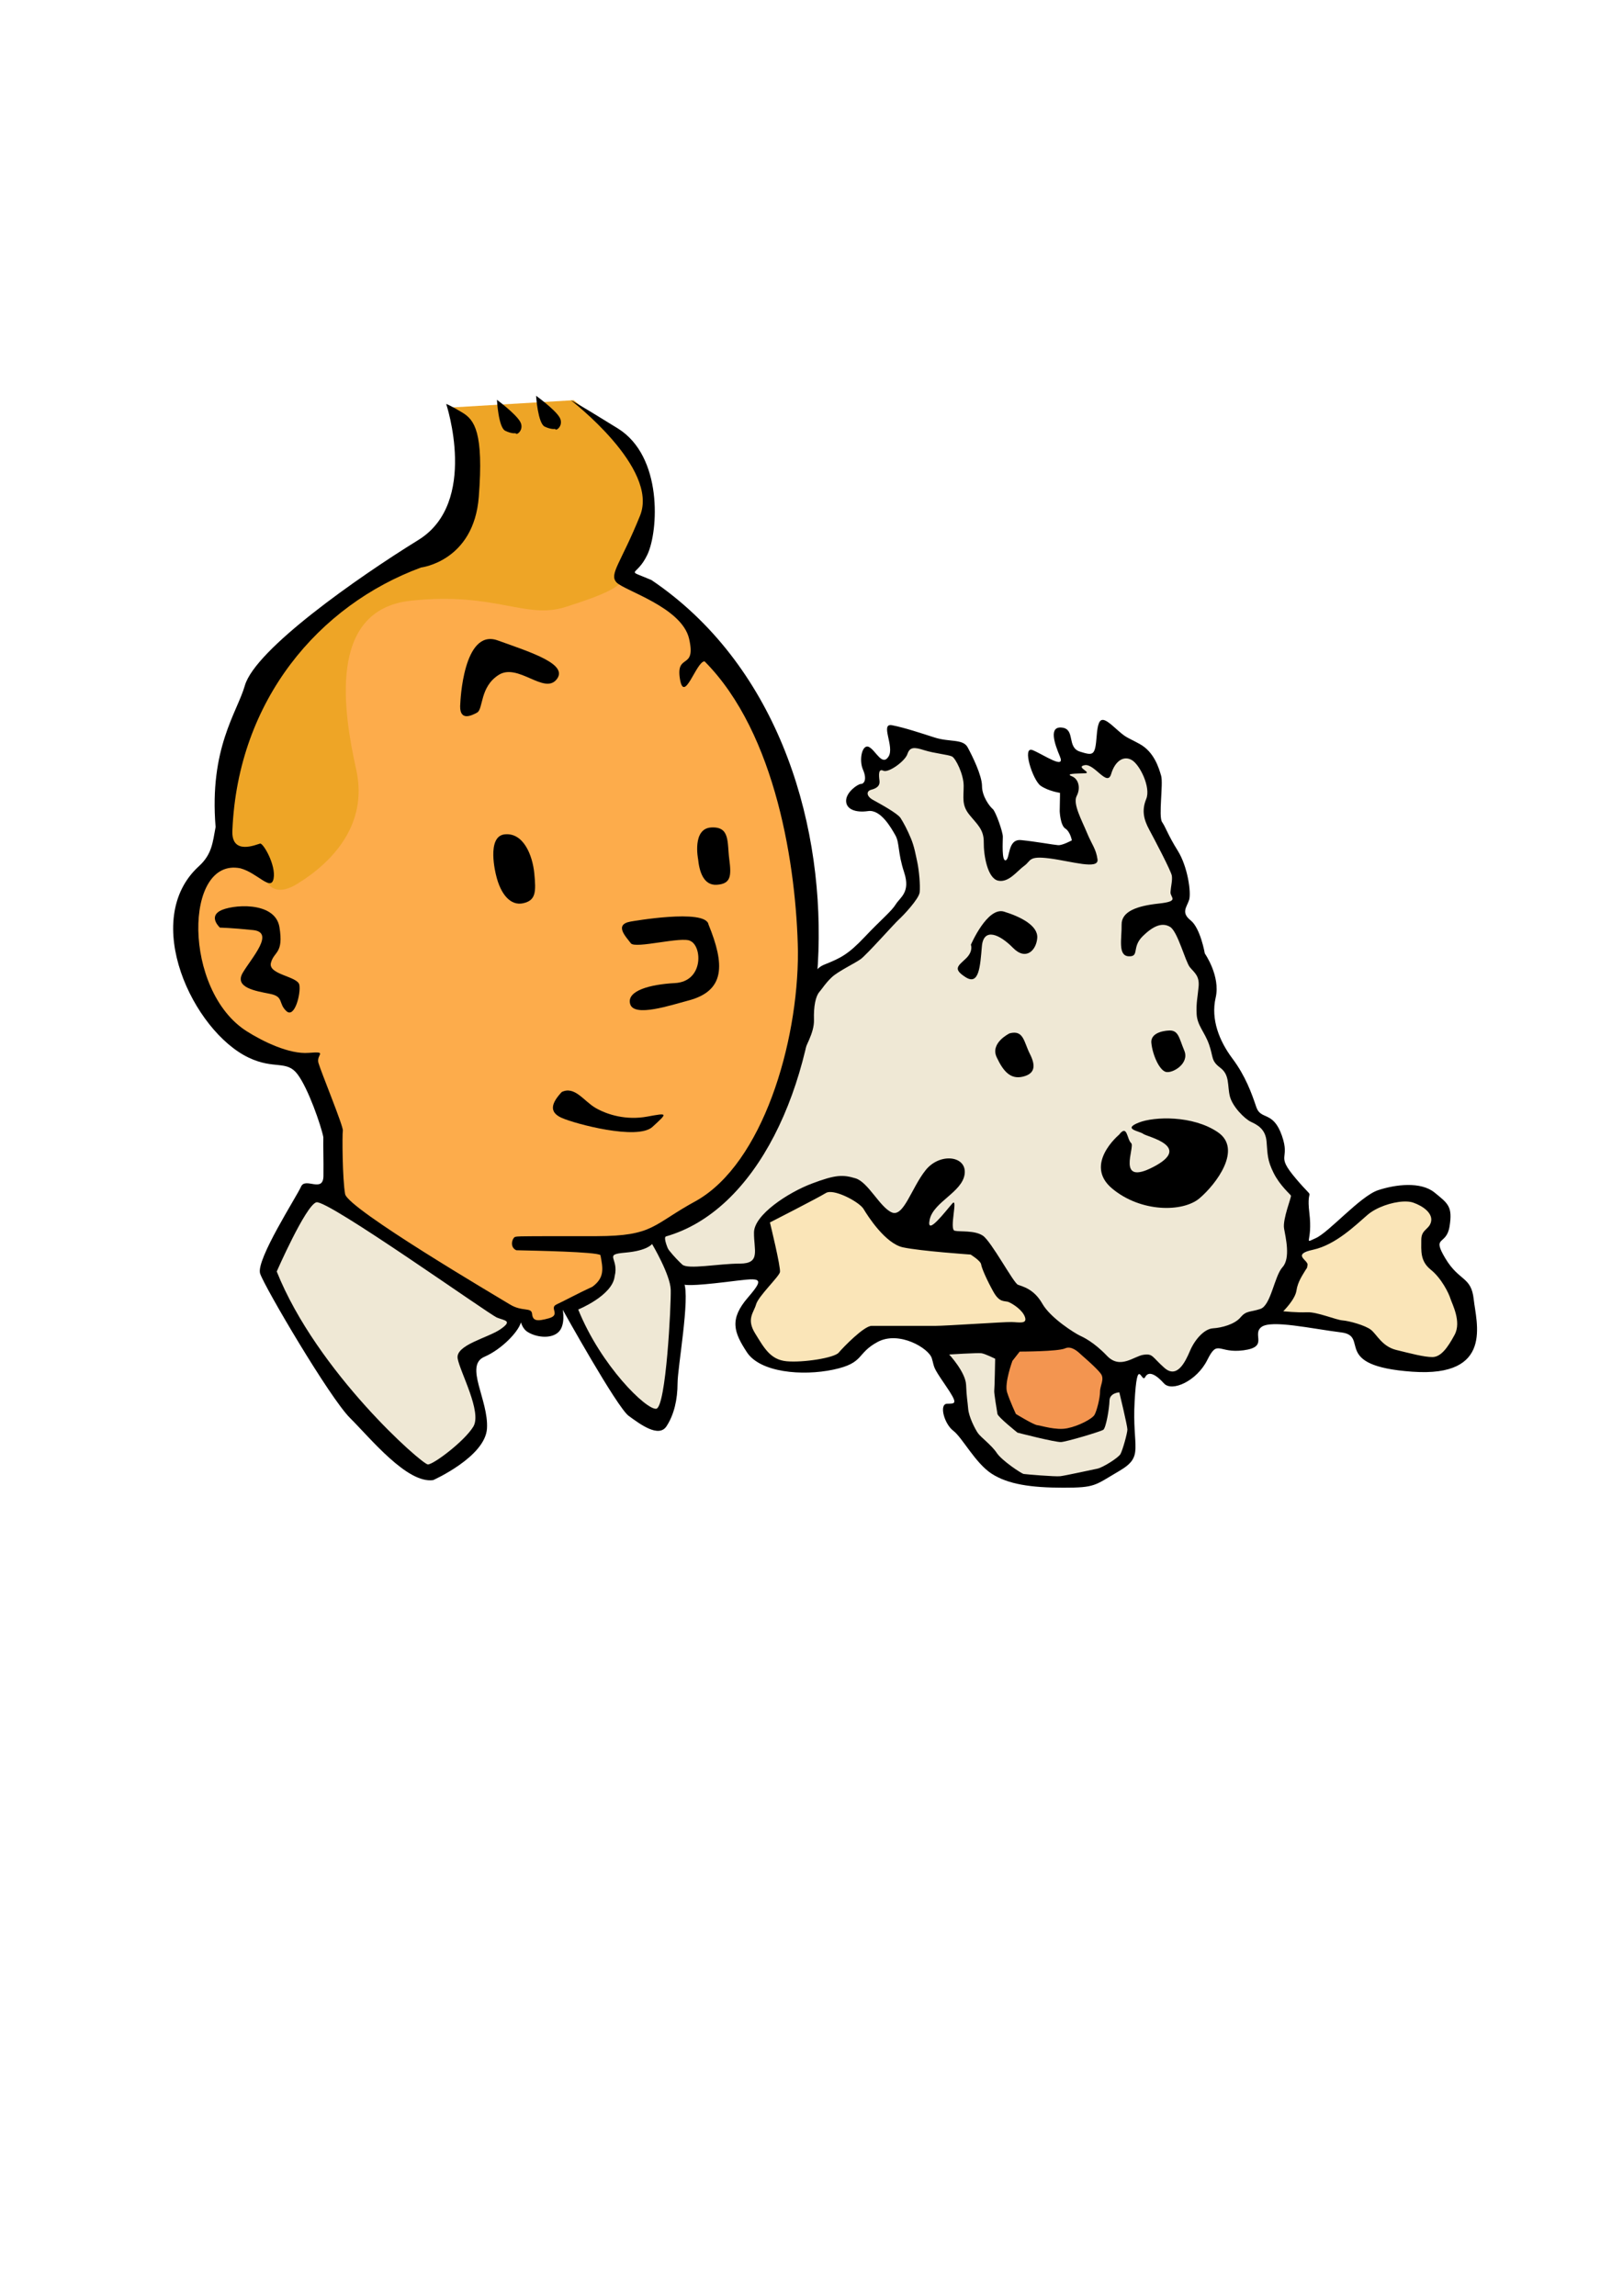 <?xml version="1.0" encoding="UTF-8" standalone="no"?>
<svg
   xmlns:dc="http://purl.org/dc/elements/1.1/"
   xmlns:cc="http://creativecommons.org/ns#"
   xmlns:rdf="http://www.w3.org/1999/02/22-rdf-syntax-ns#"
   xmlns:svg="http://www.w3.org/2000/svg"
   xmlns="http://www.w3.org/2000/svg"
   xmlns:sodipodi="http://sodipodi.sourceforge.net/DTD/sodipodi-0.dtd"
   xmlns:inkscape="http://www.inkscape.org/namespaces/inkscape"
   sodipodi:docname="tintinetmilou.svg"
   inkscape:version="1.0 (4035a4fb49, 2020-05-01)"
   id="svg2653"
   version="1.1"
   viewBox="0 0 210 297"
   height="297mm"
   width="210mm">
  <style
     id="style3216"></style>
  <defs
     id="defs2647">
    <clipPath
       id="Clip3">
      <path
         id="path1778"
         d="M 0,0 H 477.932 V 400.161 H 0 Z" />
    </clipPath>
  </defs>
  <sodipodi:namedview
     inkscape:window-maximized="0"
     inkscape:window-y="10"
     inkscape:window-x="10"
     inkscape:window-height="1036"
     inkscape:window-width="1898"
     showgrid="false"
     inkscape:document-rotation="0"
     inkscape:current-layer="layer1"
     inkscape:document-units="mm"
     inkscape:cy="386.77064"
     inkscape:cx="408.02888"
     inkscape:zoom="0.92224672"
     inkscape:pageshadow="2"
     inkscape:pageopacity="0.0"
     borderopacity="1.0"
     bordercolor="#666666"
     pagecolor="#ffffff"
     id="base" />
  <g
     id="layer1"
     inkscape:groupmode="layer"
     inkscape:label="Layer 1">
    <g
       style="display:inline;fill:none;stroke:none"
       transform="matrix(0.353,0,0,0.353,22.405,51.2)"
       clip-path="url(#Clip3)"
       id="g4861"
       clip-rule="evenodd">
      <path
         id="path2497"
         style="fill:#efe8d5;fill-rule:nonzero;stroke:none"
         transform="translate(35.681,126.814)"
         d="M 15.716,167.255 0,192.673 5.666,203.864 c 0,0 9.584,23.881 24.414,39.643 14.83,15.762 29.828,24.769 29.828,24.769 0,0 16.067,-14.319 16.096,-15.857 0.057,-1.539 3.6,-3.711 1.744,-8.573 -1.855,-4.862 -9.239,-14.809 -6.284,-19.402 2.955,-4.593 13.37,-7.858 15.196,-8.188 1.825,-0.33 6.029,-9.426 5.931,-10.739 -0.097,-1.313 14.781,-1.167 16.991,2.696 2.21,3.862 18.009,28.95 20.666,30.722 2.656,1.771 11.539,7.899 11.539,7.899 0,0 6.495,-2.949 6.203,-8.786 -0.293,-5.838 1.438,-34.902 3.205,-39.817 1.767,-4.915 23.284,-3.936 26.189,-5.826 2.905,-1.89 4.45,5.975 4.45,5.975 l -9.745,10.276 4.632,10.011 c 0,0 1.176,7.028 7.268,8.907 6.093,1.879 16.581,2.619 18.359,0.889 1.778,-1.731 12.592,-1.674 13.926,-4.828 1.334,-3.153 3.97,-6.356 9.971,-7.023 6,-0.667 17.628,-2.981 18.183,3.269 0.557,6.25 4.924,10.372 5.258,12.706 0.332,2.334 0.636,11.57 3.433,15.202 2.796,3.632 10.568,15.086 10.568,15.086 0,0 10.048,5.299 11.154,6.215 1.105,0.917 22.99,0.98 22.99,0.98 l 16.73,-7.422 c 0,0 0.504,-7.311 0.757,-8.389 0.252,-1.078 -1.636,-23.44 -1.636,-23.44 l 6.9,-2.165 8.429,4.5 15.223,-12.021 24.959,-15.898 7.569,-27.882 -0.309,-12.125 -8.672,-15.053 -0.814,-8.309 -9.071,-9.708 -15.781,-30.132 -0.55,-21.637 -9.335,-17.631 1.54,-14.726 -8.177,-17.689 -1.763,-15.957 -8.715,-13.028 -19.798,5.559 -8.638,5.582 9.972,26.115 -22.828,1.891 -6.181,6.357 L 251.769,2.707 232.49,0 l -4.28,6.829 -7.099,2.291 -3.817,10.728 11.529,9.865 7.634,22.055 -5.794,10.749 -31.642,25.435 -2.447,14.778 -7.804,22.348 -19.322,35.822 -23.592,17.967 -13.947,3.843 -41.445,2.652 z" />
      <path
         id="path2499"
         style="fill:#fdac4b;fill-rule:nonzero;stroke:none"
         transform="translate(3.763,60.577)"
         d="M 24.25,107.748 15.949,108.832 1.75,123.818 0,140.311 l 20.266,37.153 24.248,6.084 9.982,21.13 -2.956,20.234 5.739,9.676 63.979,42.847 4.192,0.828 3.044,3.592 7.401,-1.989 2.579,-6.765 14.838,-8.882 4.651,-5.747 -3.099,-7.671 c 0,0 27.383,-10.591 28.079,-11.113 0.696,-0.523 15.485,-8.23 15.485,-8.23 l 15.826,-27.691 13.474,-25.049 1.41,-31.279 -3.111,-42.558 L 214.956,71.709 199.719,44.301 176.974,13.409 150.106,0 69.331,14.06" />
      <path
         id="path2501"
         style="fill:#eea526;fill-rule:nonzero;stroke:none"
         transform="translate(18.906,1.621)"
         d="m 13.141,169.195 c 0,0 0.696,15.861 13.38,8.091 12.685,-7.77 26.153,-21.608 21.682,-41.843 -4.471,-20.234 -11.03,-58.644 20.001,-61.961 31.03,-3.317 41.984,6.931 56.563,2.342 14.579,-4.589 20.182,-7.377 21.558,-10.674 1.375,-3.298 10.727,-21.479 9.476,-27.263 -1.252,-5.784 -3.59,-18.282 -7.857,-21.734 C 143.675,12.701 127.889,0 127.889,0 L 82.496,2.698 c 0,0 6.407,15.578 5.093,24.277 -1.314,8.699 -11.947,30.224 -19.249,32.375 -7.301,2.15 -52.353,36.54 -52.353,36.54 0,0 -4.026,6.903 -6.382,12.372 C 7.249,113.73 1.021,158.815 1.021,158.815 L 0,165.183 Z" />
      <path
         id="path2503"
         style="fill:#fae5b8;fill-rule:nonzero;stroke:none"
         transform="translate(207.061,289.923)"
         d="m 83.09,20.102 c 0,0 -17.492,0.585 -23.254,-2.036 C 54.074,15.446 46.623,4.449 42.755,2.808 38.888,1.167 30.455,-0.986 28.738,0.497 27.021,1.979 10.562,10.342 10.562,10.342 L 9.977,28.713 c 0,0 -1.438,6.089 -3.981,11.196 -2.544,5.107 -8.651,6.345 -4.699,11.339 3.952,4.994 11.902,13.952 11.902,13.952 0,0 18.152,-0.255 20.383,-0.255 2.231,0 9.476,-7.013 12.449,-8.709 2.974,-1.695 36.057,-2.888 39.871,-2.888 3.815,0 21.219,-1.821 21.219,-1.821 0,0 1.98,-7.816 0.528,-8.923 C 106.192,41.496 96.719,35.893 95.898,33.992 95.078,32.091 83.093,20.103 83.093,20.103 Z" />
      <path
         id="path2505"
         style="fill:#000000;fill-rule:nonzero;stroke:none"
         transform="translate(0,1.655)"
         d="m 145.787,0 c 0,0 32.393,24.822 25.352,42.273 -7.041,17.451 -11.424,21.387 -8.649,24.437 2.775,3.05 24.003,9.108 26.637,20.725 2.633,11.617 -4.899,5.061 -3.385,14.595 1.516,9.534 5.97,-6.301 9.036,-6.373 26.358,26.475 33.705,75.789 34.237,106.447 0.073,33.768 -13.093,77.449 -37.125,91.172 -16.39,8.903 -15.574,13 -36.765,13.05 -21.192,0.052 -28.709,-0.097 -29.744,0.252 -1.036,0.349 -2.216,3.688 0.382,4.906 6.724,0.16 29.436,0.571 30.853,1.792 0.97,4.991 1.544,8.24 -2.927,11.578 -4.966,2.262 -10.352,5.203 -13.159,6.489 -2.807,1.285 1.668,3.801 -2.804,5.072 -4.473,1.271 -5.918,0.928 -6.164,-1.621 -0.245,-2.549 -3.576,-0.649 -8.154,-3.46 -4.579,-2.81 -59.388,-35.01 -60.377,-40.443 -0.989,-5.433 -1.097,-21.806 -0.831,-23.253 0.271,-1.446 -8.073,-21.675 -8.946,-24.822 -0.872,-3.148 3.636,-4.248 -3.552,-3.67 -7.188,0.577 -16.844,-4.188 -22.708,-7.895 -23.482,-14.845 -23.109,-63.882 -2.361,-59.74 6.314,1.699 11.277,8.628 12.187,3.729 0.911,-4.898 -3.806,-13.024 -4.946,-12.789 -1.141,0.235 -10.793,4.669 -10.153,-5.064 2.056,-47.458 31.67,-82.293 69.154,-96.11 0,0 19.317,-2.255 21.153,-25.898 C 113.866,11.736 110.43,7.172 106.017,4.51 101.603,1.847 100.08,1.335 100.08,1.335 c 0,0 12.019,36.144 -10.212,49.865 -22.231,13.721 -59.778,40.061 -63.595,53.358 -2.833,9.872 -13.092,22.912 -10.717,51.833 -1.069,5.772 -1.377,10.034 -6.12,14.355 -21.612,19.692 -2.056,60.47 18.206,70.137 9.391,4.48 13.878,0.826 17.87,6.014 3.993,5.187 8.754,19.079 9.533,23.142 -0.073,4.157 0.112,7.782 0.043,14.199 -0.073,6.417 -6.653,0.364 -8.206,3.926 -1.552,3.562 -16.667,26.923 -15,31.895 1.667,4.971 25.492,45.503 32.964,52.919 7.472,7.415 20.907,24.1 30.458,22.749 0,0 19.102,-8.509 19.726,-18.928 0.624,-10.419 -8.369,-23.042 -0.982,-26.243 6.299,-2.729 12.41,-9.061 13.419,-12.604 0.417,1.205 1.081,2.554 2.276,3.359 2.992,2.013 8.484,2.826 11.353,0.302 2.869,-2.524 1.705,-8.305 1.705,-8.305 0,0 19.869,35.746 24.185,38.897 4.316,3.151 11.022,8.099 13.848,3.787 2.826,-4.311 4.047,-9.965 4.047,-15.737 0,-5.771 4.648,-31.454 2.36,-36.84 -2.288,-5.385 -8.022,-15.226 -6.76,-16.946 66.327,-18.763 84.844,-179.804 -5.173,-240.598 -10.082,-4.311 -5.523,-0.728 -1.478,-9.33 4.046,-8.601 5.698,-35.96 -10.816,-46.212 C 146.5,0.077 145.791,1.28987e-4 145.791,1.28987e-4 L 145.787,0 M 52.465,293.923 c 3.928,-1.239 63.388,41.119 66.257,42.257 2.867,1.137 5.818,1.087 1.234,4.265 -4.585,3.179 -16.563,5.751 -15.67,10.741 0.895,4.99 8.993,19.599 5.727,24.957 -3.265,5.359 -14.551,13.848 -16.644,13.848 -2.093,0 -40.597,-33.732 -55.407,-70.716 0,0 10.574,-24.113 14.502,-25.352 M 175.539,309.19 c 0,0 6.687,11.233 6.844,16.778 0.159,5.545 -1.725,43.151 -5.324,43.609 -3.599,0.457 -20.237,-15.683 -28.585,-36.37 0,0 12.537,-5.091 13.348,-12.133 1.724,-6.828 -4.346,-7.996 3.876,-8.71 8.221,-0.714 9.841,-3.174 9.841,-3.174 v 0" />
      <path
         id="path2507"
         style="fill:#000000;fill-rule:nonzero;stroke:none"
         transform="translate(15.287,187.073)"
         d="m 1.852,7.836 c 0,0 -4.129,-3.76 -0.057,-6.097 4.073,-2.338 20.299,-3.853 21.881,5.945 1.582,9.798 -1.974,8.704 -3.124,13.049 -1.149,4.345 9.78,4.913 10.406,8.052 0.626,3.139 -1.711,12.467 -4.756,9.632 -3.046,-2.836 -0.822,-5.278 -5.988,-6.314 C 15.046,31.066 6.966,29.864 10.249,24.341 13.534,18.818 22.101,9.578 14.005,8.738 5.908,7.897 1.85,7.836 1.85,7.836 Z" />
      <path
         id="path2509"
         style="fill:#000000;fill-rule:nonzero;stroke:none"
         transform="translate(105.191,89.141)"
         d="m 0.07,23.452 c 0,0 1.004,-27.483 13.673,-22.946 C 26.413,5.042 39.867,9.303 35.323,14.852 30.78,20.4 21.191,8.71 14.162,13.134 7.134,17.559 8.544,25.691 6.205,26.973 3.866,28.255 -0.612,30.291 0.07,23.452 Z" />
      <path
         id="path2511"
         style="fill:#000000;fill-rule:nonzero;stroke:none"
         transform="translate(117.348,160.684)"
         d="m 0.979,14.877 c 0,0 -3.666,-14.095 3.187,-14.831 C 11.019,-0.691 14.384,7.652 15.034,14.415 15.684,21.177 15.596,24.23 10.98,25.284 6.365,26.338 2.656,22.09 0.979,14.877 Z" />
      <path
         id="path2513"
         style="fill:#000000;fill-rule:nonzero;stroke:none"
         transform="translate(192.068,158.185)"
         d="m 0.34,11.601 c 0,0 -2.241,-11.158 4.793,-11.58 C 12.167,-0.4 10.951,5.508 11.775,11.703 c 0.823,6.194 0.533,8.959 -4.539,9.317 C 2.161,21.378 0.749,15.724 0.34,11.601 Z" />
      <path
         id="path2515"
         style="fill:#000000;fill-rule:nonzero;stroke:none"
         transform="translate(164.509,190.799)"
         d="m 3.146,1.896 c 0,0 27.555,-4.901 28.57,1.056 C 37.711,17.626 37.925,27.331 24.184,30.872 18.002,32.484 4.453,37.079 3.01,32.131 1.567,27.183 10.476,24.905 19.395,24.433 29.877,23.879 29.458,11.104 25.14,9.03 22.227,7.129 4.813,12.014 3.241,9.842 1.669,7.671 -3.14,3.012 3.149,1.896 Z" />
      <path
         id="path2517"
         style="fill:#000000;fill-rule:nonzero;stroke:none"
         transform="translate(139.197,254.608)"
         d="M 3.222,0.55 C -0.575,4.649 -1.547,7.895 3.224,10.026 7.996,12.158 31.02,18.379 36.508,13.312 41.995,8.244 42.359,8.117 34.594,9.551 26.83,10.984 19.943,8.871 15.627,6.379 11.311,3.886 8.009,-1.778 3.222,0.55 Z" />
      <path
         id="path2519"
         style="fill:#fae5b8;fill-rule:nonzero;stroke:none"
         transform="translate(405.73,294.526)"
         d="m 0,38.334 c 0,0 3.505,-16.424 5.36,-17.183 1.854,-0.759 9.599,-4.155 9.599,-4.155 l 1.468,-1.816 c 0,0 19.753,-13.95 21.393,-14.77 1.641,-0.82 15.578,-0.449 16.481,1.502 0.903,1.951 5.947,8.19 5.947,8.19 0,0 -7.228,2.565 -6.367,5.602 0.861,3.037 7.109,15.481 7.109,15.481 l 5.805,12.524 -0.545,12.339 -9.531,6.016 -14.167,-2.023 -9.594,-6.574 -5.436,-5.152 c 0,0 -15.688,-4.666 -17.325,-4.666 -1.636,0 -10.115,-0.938 -10.115,-0.938 z" />
      <path
         id="path2521"
         style="fill:#f39550;fill-rule:nonzero;stroke:none"
         transform="translate(301.671,345.439)"
         d="m 3.721,4.345 c 0,0 -4.085,11.476 -3.694,13.783 C 0.416,20.436 4.013,28.617 4.982,29.4 5.951,30.183 18.134,33.236 18.134,33.236 c 0,0 14.261,0.068 15.057,-0.463 0.796,-0.531 6.57,-9.323 6.836,-10.412 0.264,-1.089 1.174,-5.43 1.44,-7.289 C 41.73,13.215 35.464,5.767 33.874,4.772 32.283,3.778 27.128,-0.066 24.739,8.49519e-4 22.35,0.067 5.703,3.783 5.703,3.783 Z" />
      <path
         id="path2523"
         style="fill:#000000;fill-rule:nonzero;stroke:none"
         transform="translate(176.381,118.782)"
         d="m 164.767,0.052 c -1.59,-0.381 -2.286,1.287 -2.637,5.811 -0.561,7.238 -1.164,7.321 -6.105,5.778 -4.941,-1.543 -1.634,-8.198 -6.558,-8.809 -4.926,-0.611 -2.938,5.554 -0.815,10.564 2.123,5.01 -5.929,-0.645 -9.985,-2.309 -4.055,-1.664 0.043,11.063 2.948,13.067 2.917,2.003 7.088,2.578 7.088,2.578 l -0.125,6.735 c 0,0 0.206,5.169 2.049,6.348 1.841,1.179 2.401,4.325 2.401,4.325 0,0 -3.432,1.884 -5.021,1.772 -1.59,-0.112 -8.588,-1.379 -13.588,-1.864 -4.999,-0.485 -3.98,6.734 -5.576,7.373 -1.596,0.638 -1.108,-6.823 -1.108,-8.633 0,-1.809 -2.662,-9.291 -3.695,-10.119 -1.034,-0.828 -3.939,-4.568 -3.939,-8.423 0,-3.854 -3.58,-11.097 -5.282,-14.225 C 113.117,6.892 108.178,8.202 102.769,6.468 97.359,4.735 91.723,2.86 87.15,1.959 82.577,1.057 88.179,9.863 85.823,13.463 83.467,17.064 81.21,11.288 78.718,9.953 c -2.492,-1.335 -3.849,4.604 -2.25,8.28 1.599,3.676 0.34,5.24 -0.747,5.24 -1.086,0 -5.376,2.93 -5.433,6.105 -0.056,3.175 3.456,4.509 8.053,3.838 4.597,-0.671 8.377,6.005 9.993,8.859 1.616,2.854 0.796,6.208 3.216,13.562 2.42,7.354 -1.42,9.114 -3.073,11.765 -1.654,2.651 -5.219,5.433 -11.32,11.883 -6.103,6.449 -8.798,7.766 -14.788,10.169 -5.989,2.403 -4.031,8.96 -4.031,8.96 l -1.621,2.914 -3.753,24.915 c 0.211,-0.641 0.569,-1.646 0.739,-2.166 1.469,-4.492 4.959,-9.413 4.803,-14.394 -0.155,-4.981 0.618,-8.593 1.973,-10.178 1.355,-1.585 2.176,-3.146 4.527,-5.366 2.35,-2.22 8.411,-5.084 10.598,-6.651 C 77.79,86.123 87.977,74.632 89.602,73.17 c 1.625,-1.462 7.348,-7.53 7.642,-9.96 0.292,-2.429 -0.245,-8.228 -0.865,-11.068 -0.62,-2.84 -1.074,-5.655 -2.335,-8.708 -1.26,-3.053 -2.686,-5.746 -3.804,-7.482 -1.118,-1.737 -7.687,-5.29 -10.136,-6.651 -2.45,-1.361 -2.451,-3.205 -0.638,-3.695 1.813,-0.49 3.309,-1.261 3.048,-3.359 -0.262,-2.098 -0.426,-4.516 1.419,-3.619 1.844,0.896 7.933,-3.461 8.818,-6.105 0.884,-2.644 2.475,-2.594 6.164,-1.419 3.689,1.175 8.952,1.634 10.228,2.318 1.276,0.684 4.232,6.448 4.232,10.757 0,4.309 -0.782,7.013 2.058,10.539 2.839,3.526 5.372,5.402 5.307,10.102 -0.065,4.701 1.35,13.236 5.257,14.091 3.906,0.855 7.01,-3.605 9.59,-5.442 2.578,-1.837 1.353,-3.728 9.329,-2.696 7.976,1.032 18.073,4.253 17.518,0.336 -0.556,-3.917 -2.055,-5.346 -3.88,-9.783 -1.825,-4.437 -5.263,-10.588 -3.762,-13.428 1.502,-2.84 0.774,-6.227 -1.764,-7.239 -2.536,-1.012 1.489,-0.964 4.644,-1.083 3.155,-0.119 -3.558,-2.306 0.06,-2.981 3.586,-0.676 8.263,8.114 9.699,3.25 1.437,-4.864 4.668,-6.88 7.626,-5.097 2.957,1.783 6.968,10.013 5.239,14.217 -1.728,4.204 -0.906,7.544 1.075,11.219 1.982,3.675 8.055,15.211 8.314,16.938 0.258,1.727 -0.37,3.969 -0.495,5.996 -0.125,2.027 3.533,3.342 -4.333,4.19 -7.868,0.849 -13.69,2.845 -13.588,7.759 0.103,4.915 -1.491,11.367 2.578,11.563 4.069,0.196 1.026,-3.284 5.114,-7.314 4.088,-4.03 7.292,-5.135 10.086,-3.451 2.793,1.684 5.603,12.793 7.255,14.788 1.654,1.996 3.539,3.144 3.192,7.062 -0.349,3.918 -0.919,5.819 -0.723,10.043 0.194,4.225 2.878,6.477 4.543,11.178 1.666,4.7 0.639,5.945 4.132,8.557 3.493,2.611 2.55,6.419 3.468,10.312 0.918,3.893 5.448,8.387 7.701,9.464 2.252,1.077 5.393,2.53 5.785,7.264 0.392,4.733 0.25,6.786 2.562,11.454 2.309,4.668 6.123,7.835 6.374,8.356 0.245,0.521 -3.107,8.661 -2.52,12.042 0.588,3.381 2.431,10.889 -0.571,14.183 -3.003,3.294 -4.236,14.027 -8.12,15.301 -3.885,1.273 -5.114,0.548 -7.281,3.107 -2.167,2.559 -6.901,3.801 -10.077,3.997 -3.175,0.196 -6.641,4.051 -8.431,8.263 -1.79,4.213 -4.788,10.286 -9.38,6.231 -4.593,-4.055 -4.166,-5.285 -7.659,-4.795 -3.493,0.49 -8.525,5.486 -13.394,0.378 -4.868,-5.108 -8.787,-6.873 -10.153,-7.516 -1.364,-0.643 -10.462,-6.17 -13.561,-11.622 -3.102,-5.452 -7.295,-6.258 -8.927,-6.911 -1.632,-0.653 -9.793,-15.983 -12.89,-18.005 -3.098,-2.021 -8.206,-1.299 -10.296,-1.788 -2.089,-0.49 1.363,-12.466 -0.856,-9.985 -2.221,2.481 -9.701,12.441 -8.297,5.912 1.403,-6.529 11.969,-10.031 12.815,-16.72 0.846,-6.688 -9.078,-7.931 -14.301,-1.402 -5.223,6.529 -8.08,17.427 -12.454,15.468 -4.375,-1.958 -8.599,-11.066 -13.234,-12.47 -4.636,-1.404 -7.315,-1.374 -16.031,1.923 -8.716,3.297 -21.098,11.415 -21.195,17.878 -0.099,6.464 2.588,11.446 -5.181,11.446 -7.769,0 -18.988,2.249 -21.103,0.361 -2.115,-1.887 -8.431,-8.592 -6.718,-9.9 H 3.477 c 0,0 11.192,-6.677 11.975,-7.34 0.783,-0.662 8.593,-7.066 11.245,-9.119 2.652,-2.054 5.816,-4.839 8.33,-9.473 2.513,-4.634 8.141,-15.09 11.144,-20.28 2.477,-4.282 4.779,-11.028 6.407,-15.955 L 25.931,173.336 0,186.881 c 0,0 10.12,18.659 10.178,19.583 0.043,0.925 3.958,0.986 16.131,-0.47 12.174,-1.456 14.956,-2.361 8.037,5.635 -6.917,7.995 -5.263,12.738 -0.413,20.129 4.852,7.391 20.259,8.783 31.717,6.348 11.458,-2.435 8.324,-5.905 16.174,-10.135 7.849,-4.231 18.77,2.3 19.878,5.987 1.107,3.687 0.073,2.694 4.971,9.85 4.899,7.156 3.644,6.709 0.621,6.802 -3.023,0.094 -1.057,7.365 2.268,9.893 3.324,2.528 8.065,11.841 14.04,15.728 5.976,3.888 14.409,5.148 26.268,5.148 11.858,0 11.376,-0.755 20.599,-6.164 9.223,-5.409 4.6,-8.195 5.568,-25.47 0.966,-17.274 2.569,-6.391 3.846,-8.867 1.276,-2.477 4.007,-0.942 6.911,2.284 2.903,3.225 12.018,-0.831 15.888,-8.599 3.87,-7.769 3.929,-2.287 13.277,-3.536 9.347,-1.248 2.977,-5.706 6.525,-8.506 3.546,-2.801 18.586,0.633 29.257,1.948 10.671,1.315 -3.964,12.262 26.04,14.402 30.004,2.139 23.449,-18.133 22.548,-26.545 -0.902,-8.412 -5.328,-6.495 -10.413,-15.015 -5.085,-8.52 0.413,-4.451 1.562,-11.706 1.149,-7.255 -0.502,-8.328 -5.517,-12.403 -5.015,-4.075 -14.199,-2.998 -20.692,-0.848 -6.492,2.149 -18.05,15.466 -22.85,17.576 -4.8,2.109 -1.019,1.655 -2.334,-9.263 -1.316,-10.918 3.037,-3.172 -4.837,-12.445 -7.874,-9.273 -1.992,-6.605 -5.232,-15.871 -3.239,-9.267 -7.732,-5.527 -9.397,-10.506 -1.664,-4.979 -3.956,-11.372 -8.741,-17.752 -4.785,-6.38 -7.974,-14.355 -6.139,-22.279 1.834,-7.924 -3.972,-16.216 -3.972,-16.216 0,0 -1.591,-9.276 -5.215,-12.151 -3.623,-2.875 -1.341,-4.908 -0.538,-7.507 0.805,-2.599 -0.486,-12.104 -4.156,-17.988 -3.671,-5.884 -4.366,-8.503 -5.753,-10.514 -1.389,-2.011 0.489,-14.053 -0.344,-16.946 -0.832,-2.893 -2.571,-8.777 -7.911,-11.689 -5.339,-2.913 -4.576,-1.929 -9.144,-6.021 -1.714,-1.535 -2.993,-2.501 -3.947,-2.729 l 0.008,4.3e-5 M 64.215,173.025 c 3.727,-0.181 11.129,3.954 12.47,6.215 1.533,2.584 7.991,12.673 14.444,14.057 6.452,1.384 24.789,2.645 24.789,2.645 0,0 3.674,2.239 3.863,3.603 0.189,1.364 2.094,5.741 4.485,10.018 2.389,4.277 4.144,3.142 5.668,3.813 1.523,0.67 5.044,2.873 5.92,5.508 0.877,2.636 -2.27,1.843 -4.946,1.781 -2.676,-0.063 -24.056,1.411 -27.955,1.411 H 79.624 c -2.764,0 -10.416,7.858 -12.051,9.808 -1.635,1.95 -13.086,3.715 -19.071,3.166 -5.985,-0.549 -8.274,-4.898 -11.564,-10.212 -3.288,-5.313 -0.499,-7.617 0.344,-10.631 0.844,-3.014 8.372,-10.115 8.751,-11.815 0.378,-1.701 -3.67,-18.215 -3.67,-18.215 0,0 17.676,-9.029 20.507,-10.791 0.353,-0.22 0.811,-0.334 1.344,-0.361 h 4e-4 m 210.274,3.485 c 1.408,-0.068 2.665,0.047 3.62,0.378 3.821,1.326 7.241,3.958 6.592,6.97 -0.65,3.012 -3.586,2.761 -3.586,6.718 0,3.958 -0.47,7.747 3.468,10.9 3.94,3.154 6.632,8.684 7.214,10.606 0.581,1.923 4.138,8.414 1.545,13.243 -2.593,4.83 -5.063,8.178 -8.162,8.18 -3.099,0.001 -7.982,-1.317 -13.218,-2.595 -5.236,-1.279 -7.164,-5.728 -9.305,-7.398 -2.14,-1.671 -8.037,-3.266 -10.421,-3.443 -2.385,-0.178 -9.345,-3.159 -13.008,-2.982 -3.663,0.178 -8.708,-0.369 -8.708,-0.369 0,0 4.367,-4.286 4.837,-7.583 0.47,-3.297 2.433,-5.948 3.225,-7.348 0.789,-1.399 0.484,-0.162 0.839,-1.998 0.357,-1.837 -6.069,-3.838 2.108,-5.635 8.177,-1.797 15.456,-8.934 19.826,-12.714 3.278,-2.835 8.91,-4.723 13.134,-4.929 v -0.001 m -122.973,53.552 c 2.237,-0.218 4.384,2.1 5.13,2.762 0.853,0.757 5.46,4.701 6.97,6.735 1.51,2.035 -0.253,4.273 -0.253,6.634 0,2.361 -1.193,7.015 -2.015,8.473 -0.823,1.459 -5.703,4.074 -9.952,4.93 -4.249,0.855 -9.668,-0.999 -11.026,-1.125 -1.357,-0.126 -7.843,-4.098 -7.843,-4.098 0,0 -2.196,-4.641 -3.241,-7.97 -1.047,-3.328 1.956,-11.496 1.956,-11.496 l 2.671,-3.409 c 0,0 14.08,0.001 16.635,-1.176 0.318,-0.147 0.646,-0.229 0.966,-0.261 l 0.002,0.001 m -31.642,2.04 c 1.38,0.189 5.046,2.024 5.046,2.024 0,0 -0.202,10.935 -0.335,11.706 -0.129,0.771 0.992,7.374 1.176,8.515 0.18,1.142 7.347,6.861 7.347,6.861 0,0 13.827,3.569 15.964,3.443 2.139,-0.126 14.454,-3.838 15.46,-4.467 1.006,-0.629 2.23,-7.797 2.293,-10.69 0.064,-2.894 3.611,-3.057 3.611,-3.057 0,0 2.956,12.222 2.956,13.596 0,1.373 -1.765,7.645 -2.545,9.027 -0.78,1.381 -6.533,4.971 -8.465,5.349 -1.931,0.378 -11.694,2.544 -13.621,2.763 -1.926,0.218 -12.596,-0.697 -13.394,-0.823 -0.798,-0.126 -8.013,-4.894 -9.875,-7.726 -1.863,-2.831 -5.905,-5.764 -6.945,-7.314 -1.04,-1.55 -3.28,-5.873 -3.527,-8.91 -0.249,-3.037 -0.566,-4.038 -0.756,-8.708 -0.189,-4.671 -6.197,-11.127 -6.197,-11.127 0,0 10.426,-0.65 11.807,-0.462 v 0" />
      <path
         id="path2525"
         style="fill:#000000;fill-rule:nonzero;stroke:none"
         transform="translate(340.058,264.832)"
         d="m 6.636,5.989 c 0,0 -13.076,10.88 -2.519,19.703 C 14.675,34.514 30.075,34.417 36.14,29.275 42.204,24.133 52.016,11.241 42.824,5.024 33.633,-1.192 19.539,-0.701 13.938,1.505 7.692,3.966 14.15,4.583 15.566,5.688 16.916,6.74 33.8,10.245 19.169,17.809 5.422,24.917 12.605,10.44 11.111,9.071 9.451,7.551 9.74,1.976 6.636,5.989 Z" />
      <path
         id="path2527"
         style="fill:#000000;fill-rule:nonzero;stroke:none"
         transform="translate(358.534,232.608)"
         d="m 6.039,0.045 c 0,0 -6.446,0.26 -6.019,4.531 C 0.445,8.847 2.886,14.479 5.298,15.17 7.711,15.861 14.09,12.128 12.094,7.385 10.097,2.642 10.014,-0.411 6.039,0.045 Z" />
      <path
         id="path2529"
         style="fill:#000000;fill-rule:nonzero;stroke:none"
         transform="translate(301.338,233.403)"
         d="m 5.252,0.251 c 0,0 -7.211,3.458 -4.735,8.756 2.477,5.298 5.139,8.182 9.603,7.114 4.463,-1.067 4.783,-3.983 2.561,-8.354 C 10.461,3.395 10.42,-1.122 5.252,0.251 Z" />
      <path
         id="path2531"
         style="fill:#000000;fill-rule:nonzero;stroke:none"
         transform="translate(287.591,188.877)"
         d="m 4.812,12.31 c 0,0 6.025,-14.035 12.175,-12.132 C 23.136,2.08 29.442,5.315 29.136,9.791 28.832,14.267 25.036,18.326 20.238,13.436 15.441,8.546 9.452,5.773 8.837,12.938 8.223,20.104 7.839,27.326 2.921,24.225 -1.998,21.124 0.184,20.054 2.995,17.345 5.805,14.636 4.813,12.31 4.813,12.31 Z" />
      <path
         id="path2533"
         style="fill:#000000;fill-rule:nonzero;stroke:none"
         transform="translate(118.683,1.479)"
         d="M 6.839,12.222 C 7.097,13.328 10.256,10.881 8.44,7.893 6.622,4.906 0,0 0,0 c 0,0 0.527,10.115 3.019,11.337 2.49,1.222 3.82,0.885 3.82,0.885 z" />
      <path
         id="path2535"
         style="fill:#000000;fill-rule:nonzero;stroke:none"
         transform="translate(133.025)"
         d="M 6.989,12.136 C 7.259,13.239 10.389,10.753 8.537,7.788 6.683,4.824 0,0 0,0 c 0,0 0.651,10.108 3.159,11.299 2.505,1.191 3.83,0.837 3.83,0.837 z" />
    </g>
  </g>
</svg>
